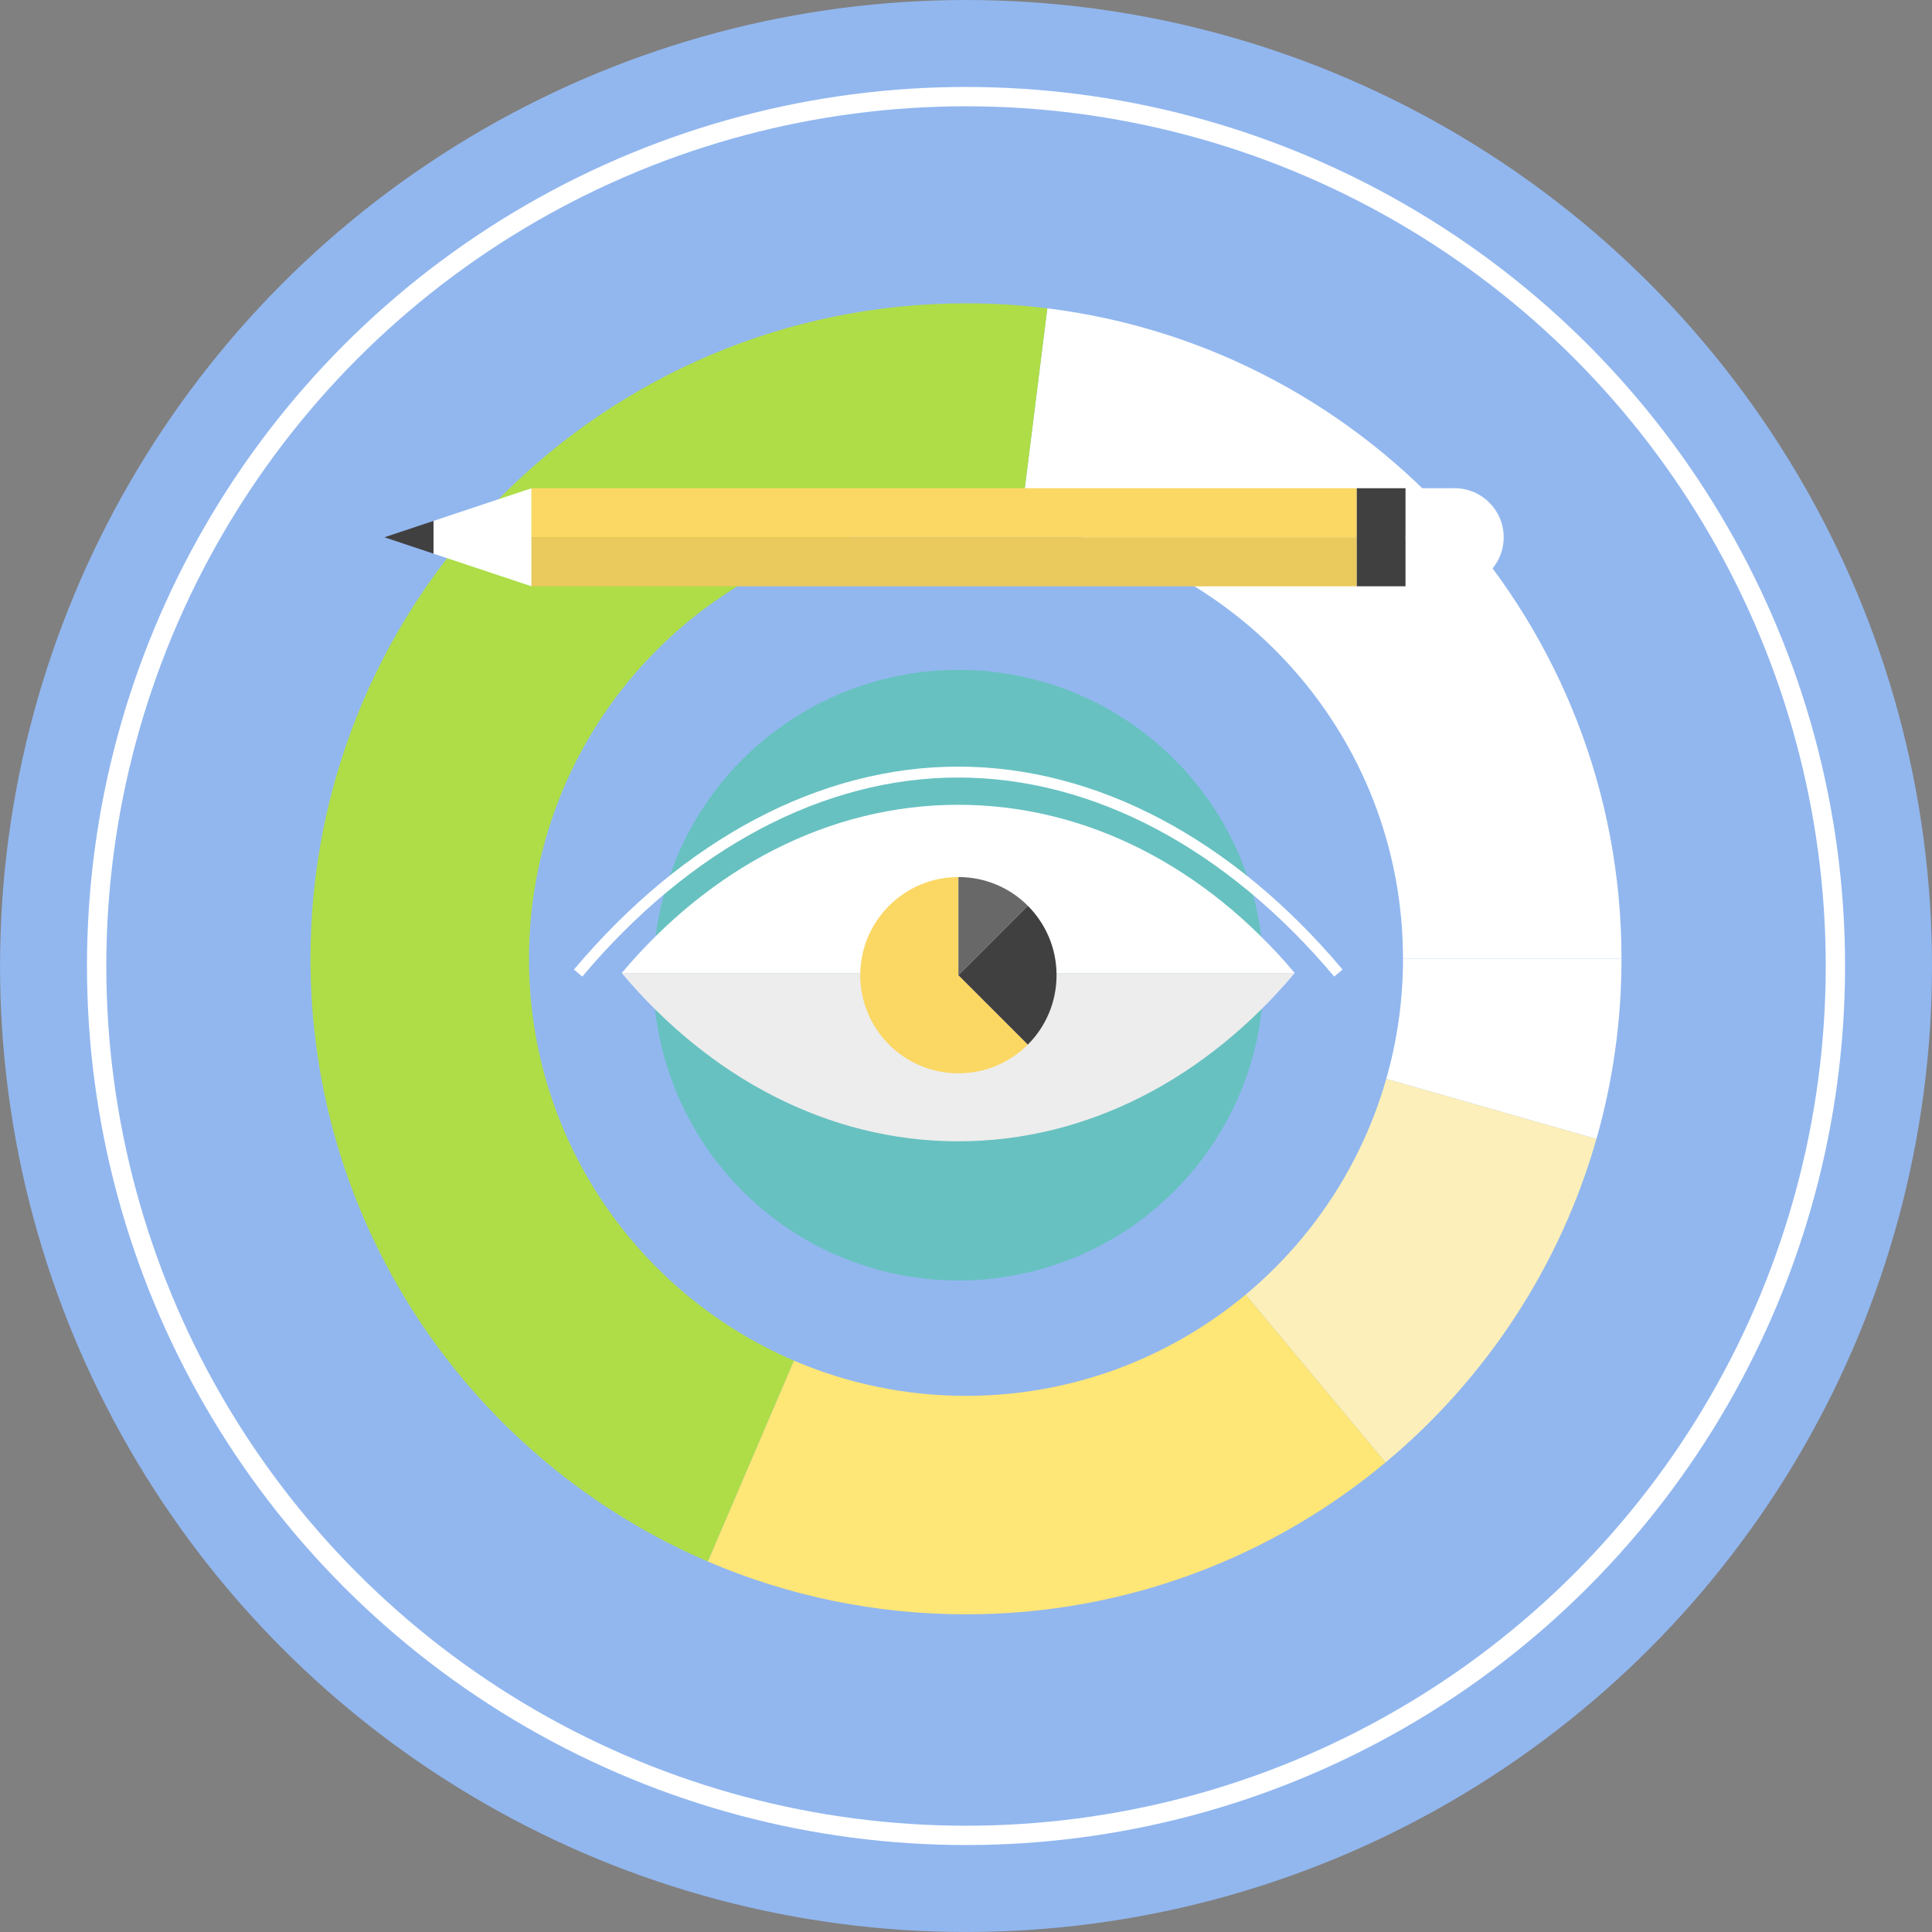 <?xml version="1.0" encoding="utf-8"?>
<!-- Generator: Adobe Illustrator 16.0.0, SVG Export Plug-In . SVG Version: 6.00 Build 0)  -->
<!DOCTYPE svg PUBLIC "-//W3C//DTD SVG 1.1//EN" "http://www.w3.org/Graphics/SVG/1.1/DTD/svg11.dtd">
<svg version="1.1" id="圖層_1" xmlns="http://www.w3.org/2000/svg" xmlns:xlink="http://www.w3.org/1999/xlink" x="0px" y="0px"
	 width="100px" height="100px" viewBox="0 0 100 100" style="enable-background:new 0 0 100 100;" xml:space="preserve">
<rect x="0" y="0" width="100" height="100" fill="#808080" stroke="none"/>
<g>
	<circle style="fill:#92B7EF;" cx="50.001" cy="50" r="49.999"/>
	<circle style="fill:none;stroke:#FFFFFF;stroke-miterlimit:10;" cx="50.001" cy="50" r="44.999"/>
	<g>
		<g>
			<g>
				<circle style="fill:#68C1C1;" cx="49.608" cy="50.476" r="15.806"/>
			</g>
		</g>
		<g>
			<g>
				<g>
					<g>
						<path style="fill:#FFFFFF;" d="M49.598,41.656c-6.744,0-12.875,3.311-17.418,8.709h34.836C62.473,44.967,56.344,41.656,49.598,41.656
							z"/>
					</g>
				</g>
				<g>
					<g>
						<path style="fill:#EDEDED;" d="M32.18,50.365c4.543,5.398,10.674,8.709,17.418,8.709c6.746,0,12.875-3.311,17.418-8.709H32.18z"/>
					</g>
				</g>
			</g>
			<g>
				<g>
					<path style="fill:#FFFFFF;" d="M69.059,50.547c-5.592-6.644-12.502-10.303-19.461-10.303c-6.957,0-13.867,3.659-19.459,10.303
						l-0.432-0.363C35.408,43.41,42.473,39.68,49.598,39.68c7.129,0,14.193,3.73,19.893,10.504L69.059,50.547z"/>
				</g>
			</g>
		</g>
		<g>
			<g>
				<path style="fill:#FBD764;" d="M49.607,45.396c-2.805,0-5.08,2.274-5.08,5.08c0,2.805,2.275,5.08,5.08,5.08
					c1.404,0,2.676-0.568,3.594-1.488l-3.594-3.592V45.396z"/>
			</g>
			<g>
				<path style="fill:#686868;" d="M53.201,46.883c-0.918-0.92-2.189-1.487-3.594-1.487v5.08L53.201,46.883z"/>
			</g>
			<g>
				<path style="fill:#404040;" d="M53.201,46.883l-3.594,3.593l3.594,3.592c0.918-0.917,1.486-2.188,1.486-3.592
					C54.688,49.073,54.119,47.803,53.201,46.883z"/>
			</g>
		</g>
	</g>
	<g>
		<g>
			<g>
				<path style="fill:#FEE677;" d="M50,72.249c-3.164,0-6.176-0.652-8.91-1.825l-4.457,10.398c4.102,1.76,8.621,2.735,13.367,2.735
					c8.264,0,15.836-2.954,21.721-7.866l-7.24-8.687C60.557,70.275,55.51,72.249,50,72.249z"/>
			</g>
			<g>
				<path style="fill:#FFFFFF;" d="M72.619,49.628h11.309c0-17.313-12.967-31.596-29.719-33.668l-1.404,11.229
					C63.973,28.571,72.619,38.086,72.619,49.628z"/>
			</g>
			<g>
				<path style="fill:#AEDD47;" d="M41.09,70.424c-8.063-3.461-13.709-11.467-13.709-20.796c0-12.49,10.127-22.619,22.619-22.619
					c0.951,0,1.885,0.065,2.805,0.18l1.404-11.229C52.83,15.788,51.426,15.7,50,15.7c-18.738,0-33.93,15.19-33.93,33.928
					c0,13.991,8.471,26.005,20.563,31.194L41.09,70.424z"/>
			</g>
			<g>
				<g>
					<path style="fill:#FFFFFF;" d="M83.928,49.628H72.619c0,2.157-0.303,4.241-0.867,6.216l10.879,3.108
						C83.477,55.99,83.928,52.861,83.928,49.628z"/>
				</g>
				<g>
					<path style="fill:#FCEFB9;" d="M82.631,58.952l-10.879-3.108c-1.262,4.423-3.834,8.292-7.271,11.161l7.24,8.687
						C76.877,71.392,80.738,65.586,82.631,58.952z"/>
				</g>
			</g>
		</g>
		<g>
			<g>
				<g>
					<polygon style="fill:#FFFFFF;" points="27.512,30.347 27.512,25.271 22.438,26.963 22.438,28.656 					"/>
				</g>
				<g>
					<polygon style="fill:#404040;" points="22.438,28.656 22.438,26.963 19.898,27.809 					"/>
				</g>
			</g>
			<g>
				<rect x="70.217" y="25.271" style="fill:#404040;" width="2.537" height="5.075"/>
			</g>
			<g>
				<circle style="fill:#FFFFFF;" cx="75.293" cy="27.809" r="2.538"/>
			</g>
			<g>
				<rect x="72.754" y="25.271" style="fill:#FFFFFF;" width="2.539" height="5.075"/>
			</g>
			<g>
				<g>
					<rect x="27.512" y="25.271" style="fill:#FBD764;" width="42.705" height="2.537"/>
				</g>
				<g>
					<rect x="27.512" y="27.809" style="fill:#EAC95D;" width="42.705" height="2.538"/>
				</g>
			</g>
		</g>
	</g>
</g>
</svg>
